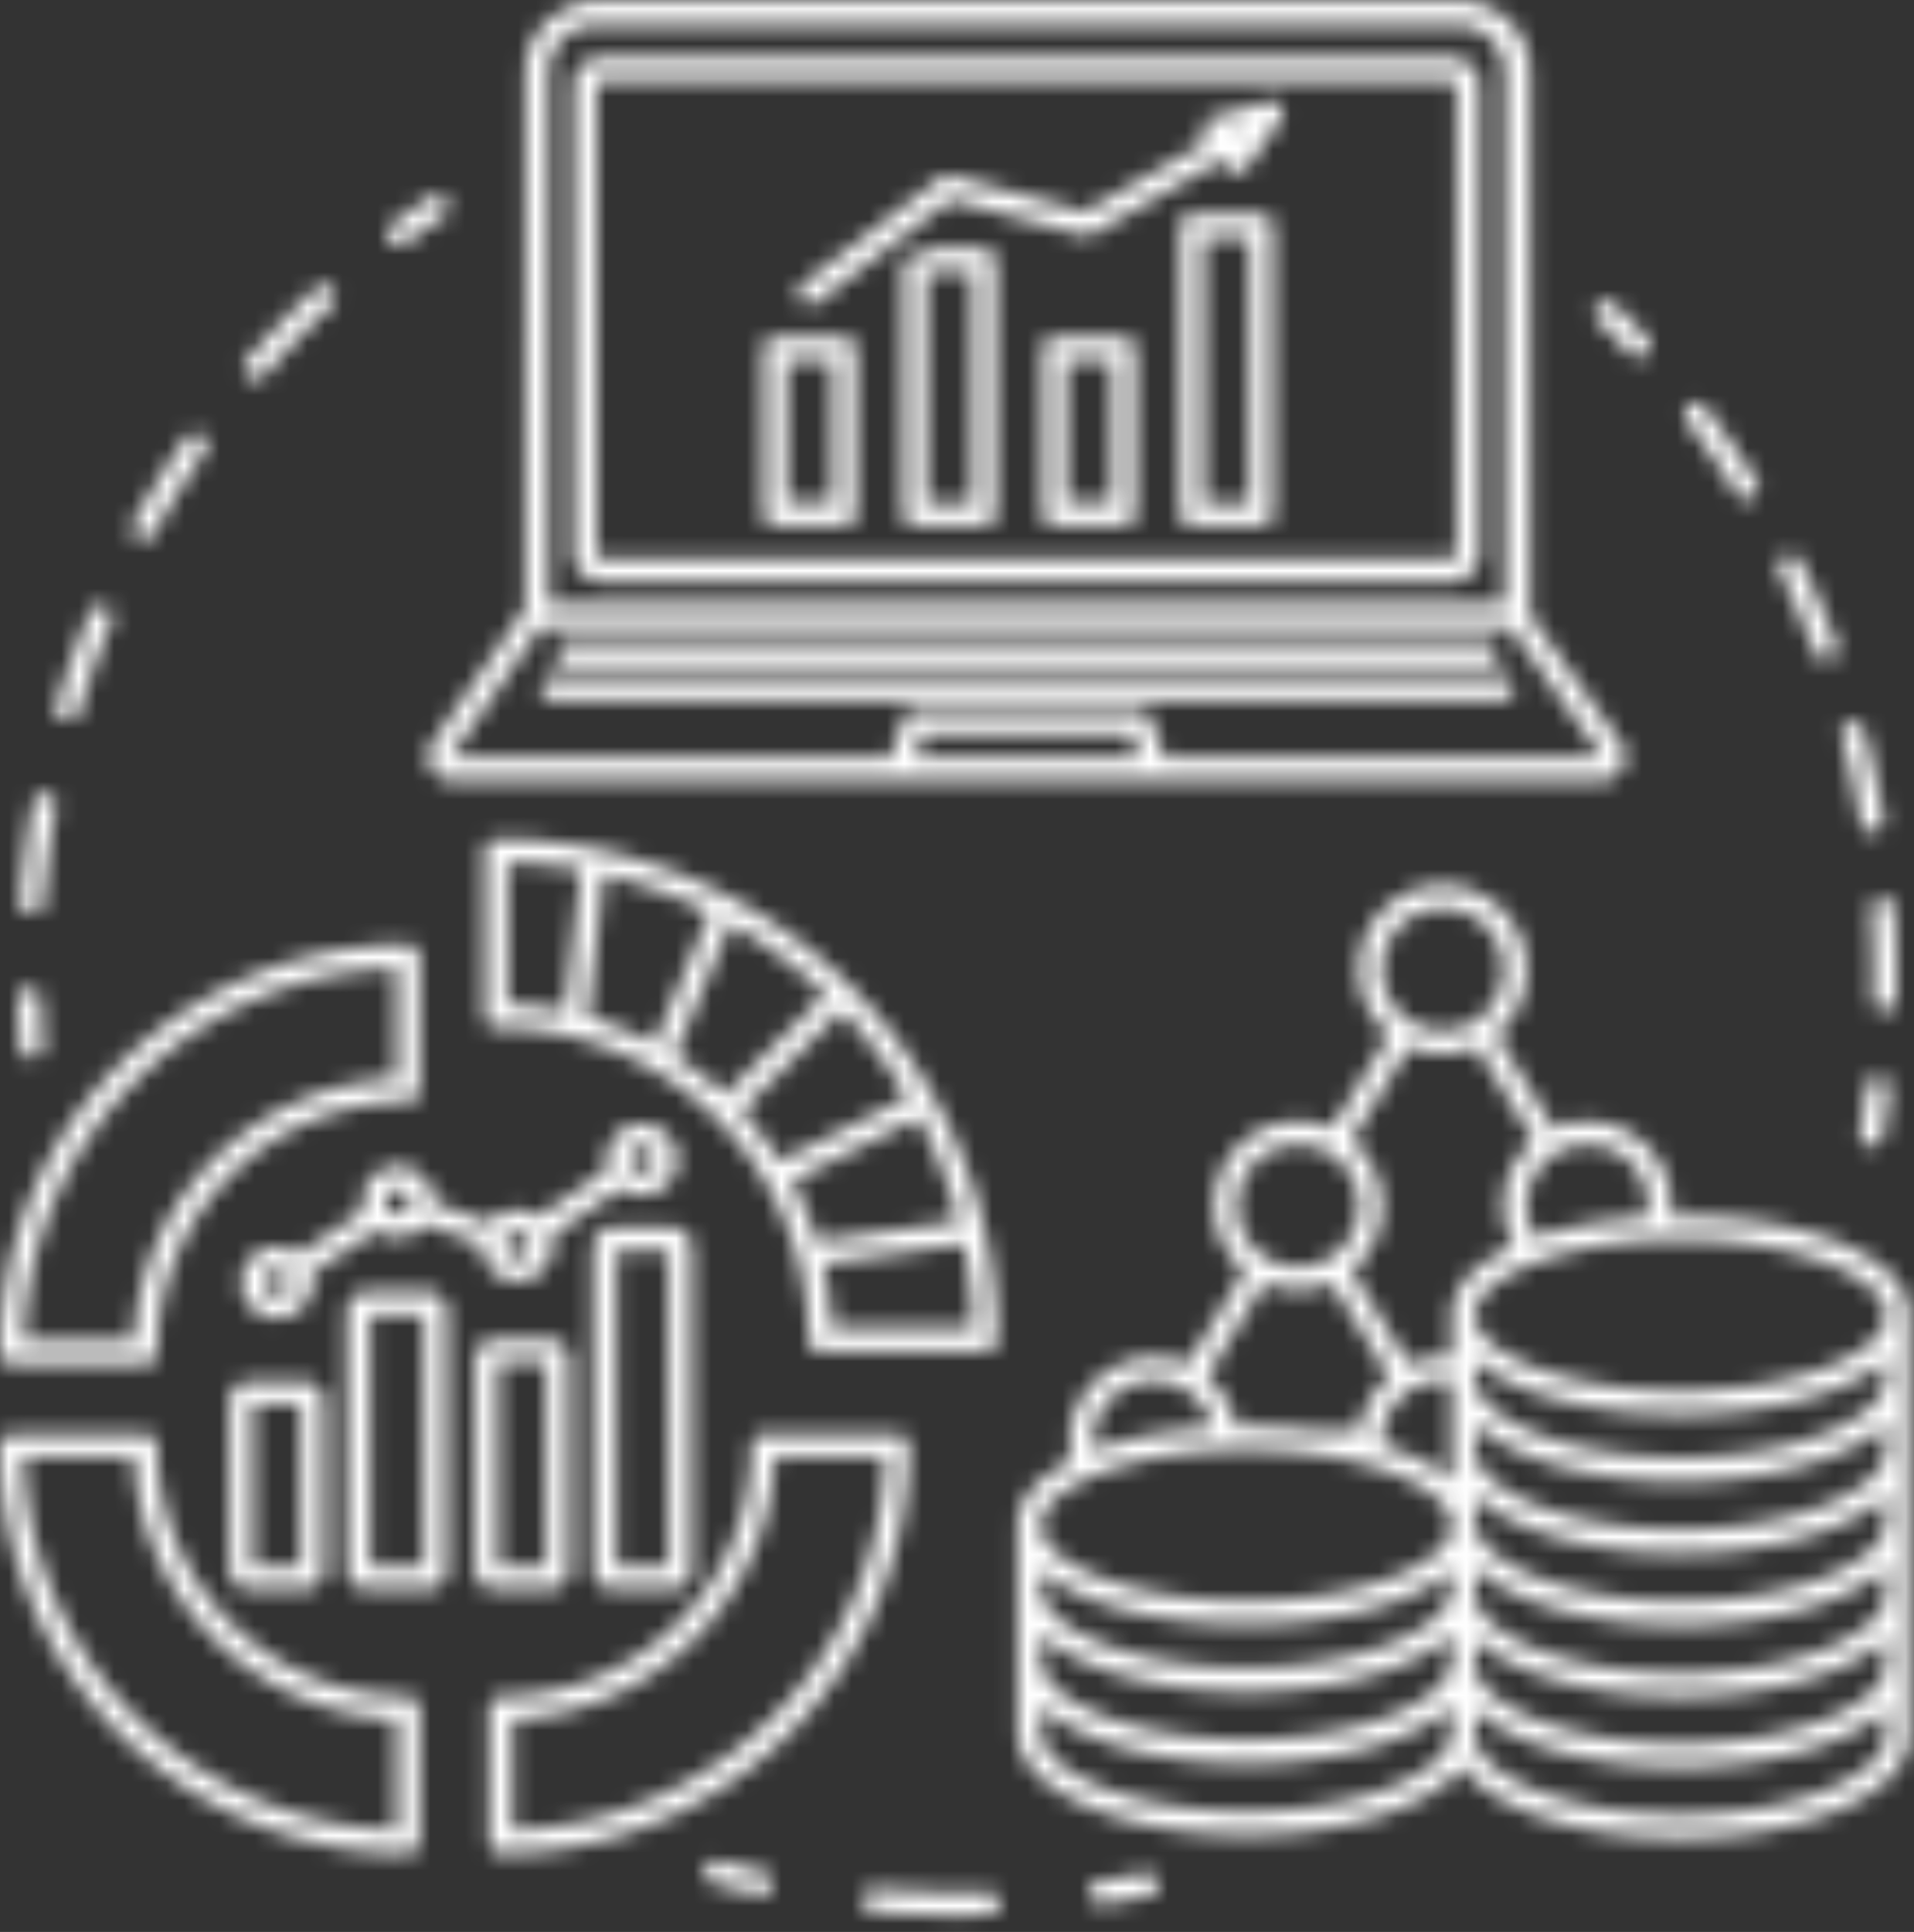 <svg xmlns="http://www.w3.org/2000/svg" xmlns:xlink="http://www.w3.org/1999/xlink" width="109" height="110" viewBox="0 0 109 110">
    <rect x="0" y="0" width="109" height="110" fill="#333333" stroke="none"/>
    <defs>
        <path id="a" d="M71.16 13.527l-2.616-.018v15.128h2.616v-15.11zm1.321-.655v16.426a.66.66 0 0 1-.66.66h-3.938a.66.66 0 0 1-.66-.66V12.843a.66.66 0 0 1 .66-.66h.005l3.937.028a.66.66 0 0 1 .656.66zm-1.685-5.307l-.567.16.231.321.336-.481zm2.138-1.522a.66.66 0 0 1 .004.761l-1.926 2.761a.66.66 0 0 1-.536.283h-.006a.66.66 0 0 1-.536-.274l-.344-.477-7.385 4.25a.653.653 0 0 1-.501.066l-7.574-2.041-7.615 5.863a.658.658 0 0 1-.926-.12.66.66 0 0 1 .12-.927l7.874-6.062a.657.657 0 0 1 .575-.115l7.625 2.055 7.029-4.045-.208-.287a.662.662 0 0 1 .356-1.023l3.256-.92a.66.66 0 0 1 .718.252zm-17.56 9.44l-2.616-.017v13.171h2.616V15.483zm1.321-.657v14.472a.66.66 0 0 1-.66.66h-3.938a.66.66 0 0 1-.66-.66V14.804l1.832-.656 2.77.018a.66.66 0 0 1 .656.66zm6.633 5.687l-2.616-.01v8.134h2.616v-8.124zm1.321-.657v9.442a.66.66 0 0 1-.66.66H60.05a.66.66 0 0 1-.66-.66V19.84a.661.661 0 0 1 .66-.661h.003l3.938.016a.66.66 0 0 1 .657.66zm-17.229.657l-2.616-.01v8.134h2.616v-8.124zm1.321-.657v9.442a.66.66 0 0 1-.66.66h-3.938a.66.66 0 0 1-.66-.66V19.84a.661.661 0 0 1 .66-.661h.003l3.938.016a.66.66 0 0 1 .657.66zm-17.276 20.01a.66.66 0 0 1 0-1.322h54.07a.66.66 0 1 1 0 1.321h-54.07zm.901-1.989a.66.66 0 0 1 0-1.32h52.268a.66.66 0 0 1 0 1.32H32.366zm50.581-32.97a.304.304 0 0 0-.303-.305H34.28a.304.304 0 0 0-.304.304v26.587c0 .168.136.304.304.304h48.363a.304.304 0 0 0 .303-.304V4.906zm1.321 0v26.586c0 .897-.728 1.626-1.624 1.626H34.28a1.627 1.627 0 0 1-1.625-1.626V4.906c0-.896.729-1.625 1.625-1.625h48.363c.896 0 1.624.73 1.624 1.625zm-58.544 38.19c.024.06.07.06.087.06h24.897l.712-2.133a.655.655 0 0 1 .067-.142.916.916 0 0 1 .78-.432h12.467c.319 0 .61.161.78.432.028.044.05.092.067.142l.711 2.132h24.82c.02 0 .064 0 .087-.057.026-.06-.007-.093-.022-.107a.626.626 0 0 1-.071-.084l-5.089-7.161h-55.26L25.82 42.9a.656.656 0 0 1-.076.092c-.015.015-.046.046-.021.105zm5.514-8.671h54.453V4.15A2.705 2.705 0 0 0 82.99 1.45H33.933a2.701 2.701 0 0 0-2.695 2.701v30.275zm33.662 8.73l-.462-1.385H52.563l-.462 1.385h12.8zm-40.137-1.048l5.154-7.47V4.151c0-1.543.873-2.884 2.149-3.558a3.981 3.981 0 0 1 1.99-.534h49.056a4.027 4.027 0 0 1 4.023 4.022v30.936l-.002.02 5.022 7.067c.374.407.478.99.265 1.5-.219.531-.734.873-1.309.873h-65.3a1.413 1.413 0 0 1-1.308-.875 1.413 1.413 0 0 1 .26-1.494zm5.396 28.808a.699.699 0 1 0-1.397.001.699.699 0 0 0 1.397-.001zm-6.792-2.485a.699.699 0 1 0-1.398.001.699.699 0 0 0 1.398-.001zm-6.897 4.597a.699.699 0 1 0-1.398.002.699.699 0 0 0 1.398-.002zm19.394-7a.699.699 0 1 0 1.398-.002.699.699 0 0 0-1.398.001zm-.493 1.621L31.4 70.382c.047.172.08.348.08.534 0 1.113-.906 2.019-2.02 2.019a2.021 2.021 0 0 1-2.02-2.02c0-.011.004-.022.004-.034l-3.22-1.178c-.371.452-.927.747-1.556.747a2 2 0 0 1-1.214-.416l-3.735 2.489c.043.162.072.33.072.505 0 1.114-.906 2.02-2.02 2.02a2.022 2.022 0 0 1-2.02-2.02c0-1.113.906-2.019 2.02-2.019a2 2 0 0 1 1.214.416l3.735-2.489a2.003 2.003 0 0 1-.072-.505c0-1.114.907-2.02 2.02-2.02 1.114 0 2.02.906 2.02 2.02 0 .012-.003.022-.003.034l3.22 1.178c.371-.452.927-.747 1.556-.747a2 2 0 0 1 1.191.398l3.971-2.733a1.992 1.992 0 0 1-.08-.534c0-1.113.906-2.019 2.02-2.019 1.114 0 2.02.906 2.02 2.02 0 1.113-.906 2.019-2.02 2.019a2 2 0 0 1-1.192-.398zM21.083 89.171h3.065V74.854h-3.065V89.17zm4.387-14.476v14.633c0 .642-.522 1.164-1.164 1.164h-3.38a1.165 1.165 0 0 1-1.164-1.164V74.695c0-.641.522-1.162 1.164-1.162h3.38c.642 0 1.164.52 1.164 1.162zM14.407 89.171h2.728v-9.21h-2.728v9.21zm2.885-10.531c.642 0 1.164.522 1.164 1.164v9.524c0 .642-.522 1.164-1.164 1.164H14.25a1.165 1.165 0 0 1-1.164-1.164v-9.524c0-.642.522-1.164 1.164-1.164h3.042zM28.377 89.17h2.731V77.568h-2.73v11.603zm-.157 1.321a1.165 1.165 0 0 1-1.164-1.164V77.411c0-.641.522-1.164 1.164-1.164h3.046c.641 0 1.163.523 1.163 1.164v11.917c0 .642-.522 1.164-1.163 1.164H28.22zm6.886-1.32h2.963V71.184h-2.963V89.17zm-1.32.156v-18.3c0-.643.521-1.164 1.163-1.164h3.277c.642 0 1.164.521 1.164 1.164v18.3c0 .642-.522 1.164-1.164 1.164h-3.277a1.165 1.165 0 0 1-1.164-1.164zm4.621-29.22a19.16 19.16 0 0 1 2.877 2.219l5.715-5.714a27.36 27.36 0 0 0-5.407-4.013l-3.185 7.507zm-1.152-.669l3.167-7.464a26.99 26.99 0 0 0-6.031-2.178l-.91 8.109a18.99 18.99 0 0 1 3.774 1.533zm-4.163-9.909a27.192 27.192 0 0 0-4.176-.427v8.086c1.118.04 2.21.179 3.271.402l.905-8.061zm14.84 8.017l-5.714 5.713c.818.876 1.556 1.83 2.2 2.847l7.253-3.62a27.338 27.338 0 0 0-3.739-4.94zm4.384 6.093l-7.232 3.61a19.001 19.001 0 0 1 1.435 3.427l8.073-1.144a26.98 26.98 0 0 0-2.276-5.893zm2.574 7.185l-8.02 1.136c.276 1.185.44 2.41.484 3.667h8.087a27.165 27.165 0 0 0-.551-4.803zM28.256 58.5a.66.66 0 0 1-.66-.66v-9.405a.66.66 0 0 1 .66-.66 28.33 28.33 0 0 1 13.205 3.254c.024.007.048.011.07.022a.644.644 0 0 1 .149.09 28.687 28.687 0 0 1 6.676 4.944c.02.016.045.024.063.042.019.019.026.044.042.063a28.497 28.497 0 0 1 7.562 13.638.653.653 0 0 1 .047.163c.002.017 0 .033.002.05.452 2.012.698 4.101.698 6.247a.66.66 0 0 1-.66.661h-9.405a.66.66 0 0 1-.66-.66c0-9.809-7.98-17.79-17.79-17.79zm22.157 24.462h-6.3c-.338 8.08-6.85 14.592-14.93 14.93v6.3c11.552-.344 20.886-9.679 21.23-21.23zm1.331-.66c0 12.804-10.417 23.22-23.221 23.22a.66.66 0 0 1-.66-.66v-7.617a.66.66 0 0 1 .66-.66c7.875 0 14.282-6.408 14.282-14.283a.66.66 0 0 1 .661-.661h7.618a.66.66 0 0 1 .66.661zM22.57 97.892c-8.08-.338-14.59-6.85-14.929-14.93h-6.3c.343 11.551 9.678 20.886 21.23 21.23v-6.3zm1.321-.647v7.617a.66.66 0 0 1-.66.66C10.427 105.522.01 95.106.01 82.302a.66.66 0 0 1 .66-.661h7.618a.66.66 0 0 1 .66.661c0 7.875 6.408 14.283 14.283 14.283a.66.66 0 0 1 .66.66zM1.341 76.35h6.3c.338-8.08 6.85-14.592 14.93-14.93V55.12c-11.552.343-20.887 9.677-21.23 21.229zM.01 77.01c0-12.805 10.417-23.221 23.22-23.221a.66.66 0 0 1 .661.66v7.617a.66.66 0 0 1-.66.66c-7.875 0-14.282 6.408-14.282 14.284a.66.66 0 0 1-.661.66H.67a.66.66 0 0 1-.66-.66zm107.406 20.32c-2.097 1.954-6.503 3.271-11.718 3.271-5.195 0-9.587-1.31-11.694-3.25v1.223c0 .032-.003.063-.005.095v.087c0 2.158 4.81 4.564 11.709 4.564s11.708-2.406 11.708-4.564v-1.425zm-.01-6.633v-1.43c-2.1 1.947-6.501 3.26-11.708 3.26-5.194 0-9.587-1.308-11.694-3.248v1.617c.284 2.104 5.007 4.363 11.694 4.363 6.901 0 11.709-2.405 11.709-4.562zM84.005 94.52v.396c.284 2.105 5.007 4.364 11.694 4.364 6.901 0 11.709-2.406 11.709-4.563v-1.4c-2.1 1.95-6.501 3.263-11.709 3.263-5.195 0-9.587-1.308-11.694-3.25V94.52zm-.011-7.888c.04 2.151 4.835 4.536 11.705 4.536 6.901 0 11.709-2.405 11.709-4.562v-1.431c-2.101 1.948-6.502 3.26-11.709 3.26-5.205 0-9.606-1.312-11.707-3.26v1.424c.002.01.002.022.002.033zm2.213-15.678a4.802 4.802 0 0 1 1.15-6.006l-3.279-5.353a4.718 4.718 0 0 1-3.833 0l-3.278 5.353a4.804 4.804 0 0 1 1.737 3.702 4.803 4.803 0 0 1-1.737 3.7l3.278 5.353a4.723 4.723 0 0 1 2.426-.379V75.14c0-.03.004-.061.01-.09-.004-.055-.01-.11-.01-.166 0-1.559 1.325-2.93 3.536-3.93zM82.683 86.85c0-2.038-4.808-4.307-11.707-4.307-6.9 0-11.708 2.27-11.708 4.307 0 2.036 4.808 4.306 11.708 4.306s11.707-2.27 11.707-4.306zm0 2.55c-2.08 1.857-6.431 3.077-11.707 3.077-5.276 0-9.628-1.22-11.708-3.077v.99c0 2.159 4.808 4.563 11.708 4.563s11.707-2.404 11.707-4.563v-.99zm0 3.651c-2.1 1.948-6.502 3.26-11.707 3.26-5.205 0-9.607-1.312-11.708-3.26v1.43c0 2.157 4.808 4.563 11.708 4.563s11.707-2.406 11.707-4.563v-1.43zm0 4.091c-2.1 1.948-6.502 3.26-11.707 3.26-5.205 0-9.607-1.312-11.708-3.26v1.431c0 2.158 4.808 4.562 11.708 4.562s11.707-2.404 11.707-4.562v-1.43zm-20.45-15.046c0 .17.016.334.04.497 1.834-.694 4.155-1.16 6.774-1.315-.368-1.524-1.731-2.662-3.357-2.662-1.906 0-3.457 1.562-3.457 3.48zm20.437.418V78.66a3.43 3.43 0 0 0-.51-.043c-1.906 0-3.457 1.562-3.457 3.48 0 .057.006.111.009.167 1.682.518 3.039 1.21 3.958 2.026V82.55l.002-.013-.002-.023zm-13.94-4.118a4.81 4.81 0 0 1 1.656 2.832 31.193 31.193 0 0 1 4.296.209h2.751a4.802 4.802 0 0 1 1.687-3.041l-3.278-5.353a4.723 4.723 0 0 1-3.833 0l-3.278 5.353zm5.195-6.267c1.907 0 3.457-1.561 3.457-3.48 0-1.92-1.55-3.482-3.457-3.482-1.906 0-3.457 1.562-3.457 3.482 0 1.919 1.55 3.48 3.457 3.48zm8.236-13.45c1.905 0 3.456-1.56 3.456-3.48s-1.55-3.48-3.456-3.48c-1.907 0-3.458 1.56-3.458 3.48s1.551 3.48 3.458 3.48zm4.778 9.97c0 .664.19 1.284.511 1.812 1.763-.605 3.925-1.01 6.339-1.151.04-.215.064-.436.064-.661 0-1.92-1.55-3.482-3.457-3.482-1.906 0-3.457 1.562-3.457 3.482zm8.76 15.695c-5.206 0-9.607-1.313-11.708-3.26v1.43c0 2.157 4.808 4.562 11.707 4.562 6.901 0 11.709-2.405 11.709-4.562v-1.43c-2.101 1.947-6.502 3.26-11.709 3.26zm11.708-5.922v-.99c-2.08 1.856-6.432 3.078-11.709 3.078-5.274 0-9.627-1.222-11.707-3.079v.991c0 2.158 4.808 4.563 11.707 4.563 6.901 0 11.709-2.405 11.709-4.563zm-23.416-3.54c0 2.037 4.808 4.307 11.707 4.307 6.901 0 11.709-2.27 11.709-4.307 0-2.037-4.808-4.307-11.709-4.307-6.9 0-11.707 2.27-11.707 4.307zm24.737 19.735c.004.027.009.056.009.085v4.053c0 3.3-5.724 5.885-13.03 5.885-5.914 0-10.79-1.695-12.432-4.09-1.763 2.298-6.537 3.906-12.3 3.906-7.306 0-13.028-2.585-13.028-5.883V94.52v-.013-4.078-.013V87.107c0-.032.004-.06.008-.09-.003-.055-.008-.11-.008-.166 0-1.449 1.144-2.736 3.081-3.712a4.833 4.833 0 0 1-.116-1.042c0-2.647 2.143-4.8 4.778-4.8.682 0 1.33.146 1.917.406l3.278-5.353a4.803 4.803 0 0 1-1.738-3.7c0-2.649 2.143-4.803 4.778-4.803.682 0 1.33.147 1.917.407L79.12 58.9a4.803 4.803 0 0 1-1.738-3.7c0-2.648 2.144-4.802 4.779-4.802 2.634 0 4.778 2.154 4.778 4.802a4.802 4.802 0 0 1-1.738 3.7l3.279 5.353a4.718 4.718 0 0 1 1.916-.407c2.635 0 4.778 2.154 4.778 4.803 0 .207-.018.41-.043.61.189-.002.377-.005.567-.005 7.429 0 13.03 2.42 13.03 5.628 0 .055-.005.11-.01.166.005.029.01.06.01.09v3.284l-.002.024.002.013v4.055l-.002.023.002.013v4.055l-.002.023.002.014v7.975zm-65.21 11.955a.662.662 0 0 1-.276 1.292 53.874 53.874 0 0 1-2.6-.626.66.66 0 0 1 .341-1.276c.832.222 1.685.428 2.536.61zm12.715 1.128a.66.66 0 1 1 .044 1.321 54.707 54.707 0 0 1-6.55-.18.66.66 0 1 1 .115-1.316c2.113.187 4.276.246 6.391.175zm8.934-1.062a.66.66 0 1 1 .269 1.293c-.865.18-1.75.34-2.632.478a.66.66 0 0 1-.204-1.305c.86-.134 1.723-.29 2.567-.466zm-42.43-92.665a.66.66 0 0 1-.398-1.189 54.359 54.359 0 0 1 2.176-1.555.661.661 0 0 1 .741 1.094c-.717.485-1.43.996-2.122 1.517a.658.658 0 0 1-.397.133zM7.864 30.666a.66.66 0 0 1-.26-.897 53.746 53.746 0 0 1 2.99-4.806.66.66 0 0 1 1.083.756 52.41 52.41 0 0 0-2.915 4.687.66.66 0 0 1-.898.26zm6.706-9.072a.66.66 0 0 1-.498-1.094A54.047 54.047 0 0 1 18 16.427a.661.661 0 0 1 .901.966 52.756 52.756 0 0 0-3.831 3.973.659.659 0 0 1-.5.228zM3.676 41.014a.66.66 0 0 1-.444-.822 53.267 53.267 0 0 1 1.909-5.328.66.66 0 1 1 1.218.51 52.035 52.035 0 0 0-1.861 5.196.661.661 0 0 1-.822.444zm-1.908 11a.66.66 0 0 1-.606-.71c.147-1.88.396-3.769.74-5.611a.661.661 0 0 1 1.298.241 52.513 52.513 0 0 0-.722 5.473.66.66 0 0 1-.71.606zm.04 8.23a.661.661 0 0 1-.659-.61 54.138 54.138 0 0 1-.135-2.673.66.66 0 0 1 .643-.677.653.653 0 0 1 .677.643c.023.868.067 1.744.133 2.606a.66.66 0 0 1-.66.712zm104.489 1.667a.66.66 0 1 1 1.31.16 52.626 52.626 0 0 1-.389 2.646.66.66 0 1 1-1.301-.224 53.15 53.15 0 0 0 .38-2.582zM98.92 28.154a52.49 52.49 0 0 0-2.846-4.145.66.66 0 1 1 1.052-.8 53.731 53.731 0 0 1 2.918 4.25.662.662 0 0 1-1.124.695zm7.632 23.7a.66.66 0 0 1 1.318-.093 54.782 54.782 0 0 1 .113 5.154.66.66 0 0 1-.66.644l-.017-.001a.659.659 0 0 1-.642-.677 52.961 52.961 0 0 0-.112-5.027zm-.592-4.992a51.976 51.976 0 0 0-1.069-4.912.66.66 0 1 1 1.275-.343 53.32 53.32 0 0 1 1.098 5.036.662.662 0 0 1-1.304.219zm-2.609-9.696a51.99 51.99 0 0 0-1.998-4.613.66.66 0 0 1 1.185-.583 53.254 53.254 0 0 1 2.049 4.731.659.659 0 1 1-1.236.465zM91.027 18.284a.66.66 0 0 1 .925-.944 54.914 54.914 0 0 1 1.862 1.919.661.661 0 0 1-.971.896 52.566 52.566 0 0 0-1.816-1.871z"/>
    </defs>
    <g fill="none" fill-rule="evenodd">
        <mask id="b" fill="#fff">
            <use xlink:href="#a"/>
        </mask>
        <path fill="#FFF" d="M-49.753 316.721h1189.444V-79.19H-49.753z" mask="url(#b)"/>
    </g>
</svg>
